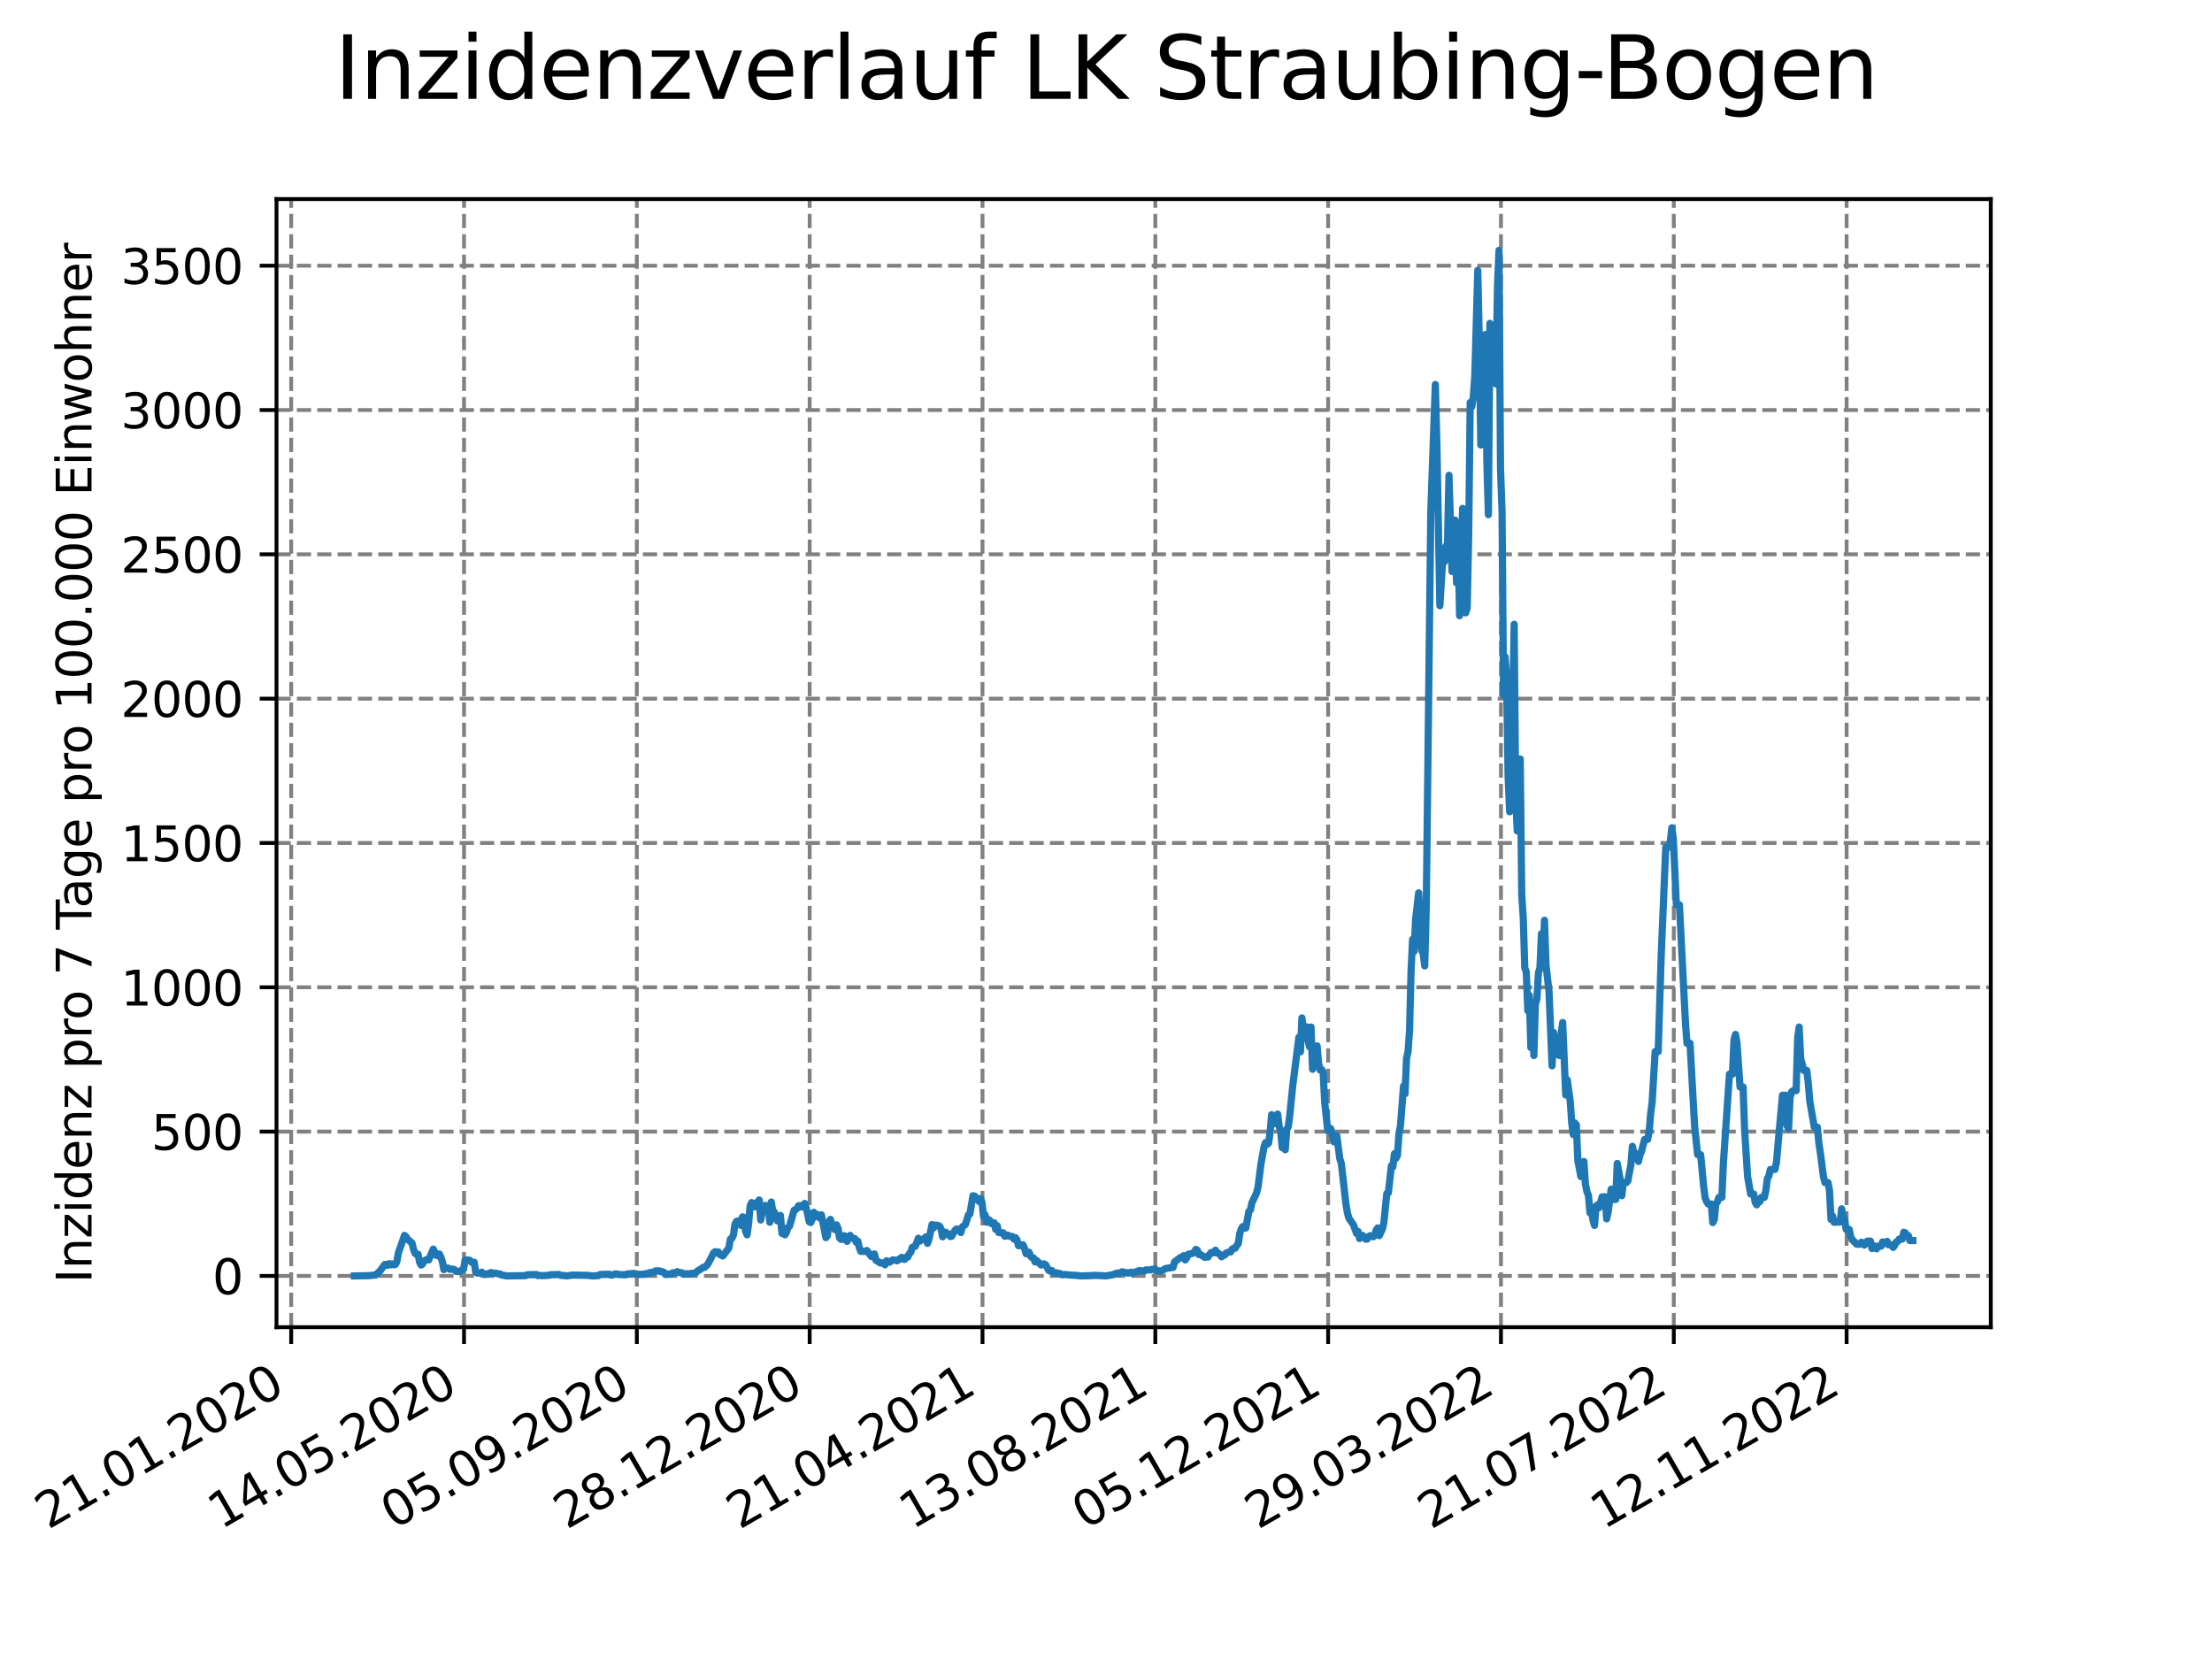 <?xml version="1.0" encoding="utf-8" standalone="no"?>
<!DOCTYPE svg PUBLIC "-//W3C//DTD SVG 1.1//EN"
  "http://www.w3.org/Graphics/SVG/1.1/DTD/svg11.dtd">
<svg xmlns:xlink="http://www.w3.org/1999/xlink" width="460.8pt" height="345.6pt" viewBox="0 0 460.8 345.6" xmlns="http://www.w3.org/2000/svg" version="1.1">
 <defs>
  <style type="text/css">*{stroke-linejoin: round; stroke-linecap: butt}</style>
 </defs>
 <g id="figure_1">
  <g id="patch_1">
   <path d="M 0 345.6 
L 460.8 345.6 
L 460.8 0 
L 0 0 
z
" style="fill: #ffffff"/>
  </g>
  <g id="axes_1">
   <g id="patch_2">
    <path d="M 57.6 276.48 
L 414.72 276.48 
L 414.72 41.472 
L 57.6 41.472 
z
" style="fill: #ffffff"/>
   </g>
   <g id="matplotlib.axis_1">
    <g id="xtick_1">
     <g id="line2d_1">
      <path d="M 60.661 276.48 
L 60.661 41.472 
" clip-path="url(#pe5a0170244)" style="fill: none; stroke-dasharray: 2.96,1.28; stroke-dashoffset: 0; stroke: #808080; stroke-width: 0.8"/>
     </g>
     <g id="line2d_2">
      <defs>
       <path id="mcb81e061e2" d="M 0 0 
L 0 3.5 
" style="stroke: #000000; stroke-width: 0.8"/>
      </defs>
      <g>
       <use xlink:href="#mcb81e061e2" x="60.661" y="276.48" style="stroke: #000000; stroke-width: 0.8"/>
      </g>
     </g>
     <g id="text_1">
      <!-- 21.01.2020 -->
      <g transform="translate(10.036 318.689) rotate(-30) scale(0.1 -0.1)">
       <defs>
        <path id="DejaVuSans-32" d="M 1228 531 
L 3431 531 
L 3431 0 
L 469 0 
L 469 531 
Q 828 903 1448 1529 
Q 2069 2156 2228 2338 
Q 2531 2678 2651 2914 
Q 2772 3150 2772 3378 
Q 2772 3750 2511 3984 
Q 2250 4219 1831 4219 
Q 1534 4219 1204 4116 
Q 875 4013 500 3803 
L 500 4441 
Q 881 4594 1212 4672 
Q 1544 4750 1819 4750 
Q 2544 4750 2975 4387 
Q 3406 4025 3406 3419 
Q 3406 3131 3298 2873 
Q 3191 2616 2906 2266 
Q 2828 2175 2409 1742 
Q 1991 1309 1228 531 
z
" transform="scale(0.016)"/>
        <path id="DejaVuSans-31" d="M 794 531 
L 1825 531 
L 1825 4091 
L 703 3866 
L 703 4441 
L 1819 4666 
L 2450 4666 
L 2450 531 
L 3481 531 
L 3481 0 
L 794 0 
L 794 531 
z
" transform="scale(0.016)"/>
        <path id="DejaVuSans-2e" d="M 684 794 
L 1344 794 
L 1344 0 
L 684 0 
L 684 794 
z
" transform="scale(0.016)"/>
        <path id="DejaVuSans-30" d="M 2034 4250 
Q 1547 4250 1301 3770 
Q 1056 3291 1056 2328 
Q 1056 1369 1301 889 
Q 1547 409 2034 409 
Q 2525 409 2770 889 
Q 3016 1369 3016 2328 
Q 3016 3291 2770 3770 
Q 2525 4250 2034 4250 
z
M 2034 4750 
Q 2819 4750 3233 4129 
Q 3647 3509 3647 2328 
Q 3647 1150 3233 529 
Q 2819 -91 2034 -91 
Q 1250 -91 836 529 
Q 422 1150 422 2328 
Q 422 3509 836 4129 
Q 1250 4750 2034 4750 
z
" transform="scale(0.016)"/>
       </defs>
       <use xlink:href="#DejaVuSans-32"/>
       <use xlink:href="#DejaVuSans-31" x="63.623"/>
       <use xlink:href="#DejaVuSans-2e" x="127.246"/>
       <use xlink:href="#DejaVuSans-30" x="159.033"/>
       <use xlink:href="#DejaVuSans-31" x="222.656"/>
       <use xlink:href="#DejaVuSans-2e" x="286.279"/>
       <use xlink:href="#DejaVuSans-32" x="318.066"/>
       <use xlink:href="#DejaVuSans-30" x="381.689"/>
       <use xlink:href="#DejaVuSans-32" x="445.312"/>
       <use xlink:href="#DejaVuSans-30" x="508.936"/>
      </g>
     </g>
    </g>
    <g id="xtick_2">
     <g id="line2d_3">
      <path d="M 96.663 276.48 
L 96.663 41.472 
" clip-path="url(#pe5a0170244)" style="fill: none; stroke-dasharray: 2.96,1.28; stroke-dashoffset: 0; stroke: #808080; stroke-width: 0.8"/>
     </g>
     <g id="line2d_4">
      <g>
       <use xlink:href="#mcb81e061e2" x="96.663" y="276.48" style="stroke: #000000; stroke-width: 0.8"/>
      </g>
     </g>
     <g id="text_2">
      <!-- 14.05.2020 -->
      <g transform="translate(46.038 318.689) rotate(-30) scale(0.1 -0.1)">
       <defs>
        <path id="DejaVuSans-34" d="M 2419 4116 
L 825 1625 
L 2419 1625 
L 2419 4116 
z
M 2253 4666 
L 3047 4666 
L 3047 1625 
L 3713 1625 
L 3713 1100 
L 3047 1100 
L 3047 0 
L 2419 0 
L 2419 1100 
L 313 1100 
L 313 1709 
L 2253 4666 
z
" transform="scale(0.016)"/>
        <path id="DejaVuSans-35" d="M 691 4666 
L 3169 4666 
L 3169 4134 
L 1269 4134 
L 1269 2991 
Q 1406 3038 1543 3061 
Q 1681 3084 1819 3084 
Q 2600 3084 3056 2656 
Q 3513 2228 3513 1497 
Q 3513 744 3044 326 
Q 2575 -91 1722 -91 
Q 1428 -91 1123 -41 
Q 819 9 494 109 
L 494 744 
Q 775 591 1075 516 
Q 1375 441 1709 441 
Q 2250 441 2565 725 
Q 2881 1009 2881 1497 
Q 2881 1984 2565 2268 
Q 2250 2553 1709 2553 
Q 1456 2553 1204 2497 
Q 953 2441 691 2322 
L 691 4666 
z
" transform="scale(0.016)"/>
       </defs>
       <use xlink:href="#DejaVuSans-31"/>
       <use xlink:href="#DejaVuSans-34" x="63.623"/>
       <use xlink:href="#DejaVuSans-2e" x="127.246"/>
       <use xlink:href="#DejaVuSans-30" x="159.033"/>
       <use xlink:href="#DejaVuSans-35" x="222.656"/>
       <use xlink:href="#DejaVuSans-2e" x="286.279"/>
       <use xlink:href="#DejaVuSans-32" x="318.066"/>
       <use xlink:href="#DejaVuSans-30" x="381.689"/>
       <use xlink:href="#DejaVuSans-32" x="445.312"/>
       <use xlink:href="#DejaVuSans-30" x="508.936"/>
      </g>
     </g>
    </g>
    <g id="xtick_3">
     <g id="line2d_5">
      <path d="M 132.666 276.48 
L 132.666 41.472 
" clip-path="url(#pe5a0170244)" style="fill: none; stroke-dasharray: 2.96,1.28; stroke-dashoffset: 0; stroke: #808080; stroke-width: 0.8"/>
     </g>
     <g id="line2d_6">
      <g>
       <use xlink:href="#mcb81e061e2" x="132.666" y="276.48" style="stroke: #000000; stroke-width: 0.8"/>
      </g>
     </g>
     <g id="text_3">
      <!-- 05.09.2020 -->
      <g transform="translate(82.041 318.689) rotate(-30) scale(0.1 -0.1)">
       <defs>
        <path id="DejaVuSans-39" d="M 703 97 
L 703 672 
Q 941 559 1184 500 
Q 1428 441 1663 441 
Q 2288 441 2617 861 
Q 2947 1281 2994 2138 
Q 2813 1869 2534 1725 
Q 2256 1581 1919 1581 
Q 1219 1581 811 2004 
Q 403 2428 403 3163 
Q 403 3881 828 4315 
Q 1253 4750 1959 4750 
Q 2769 4750 3195 4129 
Q 3622 3509 3622 2328 
Q 3622 1225 3098 567 
Q 2575 -91 1691 -91 
Q 1453 -91 1209 -44 
Q 966 3 703 97 
z
M 1959 2075 
Q 2384 2075 2632 2365 
Q 2881 2656 2881 3163 
Q 2881 3666 2632 3958 
Q 2384 4250 1959 4250 
Q 1534 4250 1286 3958 
Q 1038 3666 1038 3163 
Q 1038 2656 1286 2365 
Q 1534 2075 1959 2075 
z
" transform="scale(0.016)"/>
       </defs>
       <use xlink:href="#DejaVuSans-30"/>
       <use xlink:href="#DejaVuSans-35" x="63.623"/>
       <use xlink:href="#DejaVuSans-2e" x="127.246"/>
       <use xlink:href="#DejaVuSans-30" x="159.033"/>
       <use xlink:href="#DejaVuSans-39" x="222.656"/>
       <use xlink:href="#DejaVuSans-2e" x="286.279"/>
       <use xlink:href="#DejaVuSans-32" x="318.066"/>
       <use xlink:href="#DejaVuSans-30" x="381.689"/>
       <use xlink:href="#DejaVuSans-32" x="445.312"/>
       <use xlink:href="#DejaVuSans-30" x="508.936"/>
      </g>
     </g>
    </g>
    <g id="xtick_4">
     <g id="line2d_7">
      <path d="M 168.668 276.48 
L 168.668 41.472 
" clip-path="url(#pe5a0170244)" style="fill: none; stroke-dasharray: 2.96,1.28; stroke-dashoffset: 0; stroke: #808080; stroke-width: 0.8"/>
     </g>
     <g id="line2d_8">
      <g>
       <use xlink:href="#mcb81e061e2" x="168.668" y="276.48" style="stroke: #000000; stroke-width: 0.8"/>
      </g>
     </g>
     <g id="text_4">
      <!-- 28.12.2020 -->
      <g transform="translate(118.043 318.689) rotate(-30) scale(0.1 -0.1)">
       <defs>
        <path id="DejaVuSans-38" d="M 2034 2216 
Q 1584 2216 1326 1975 
Q 1069 1734 1069 1313 
Q 1069 891 1326 650 
Q 1584 409 2034 409 
Q 2484 409 2743 651 
Q 3003 894 3003 1313 
Q 3003 1734 2745 1975 
Q 2488 2216 2034 2216 
z
M 1403 2484 
Q 997 2584 770 2862 
Q 544 3141 544 3541 
Q 544 4100 942 4425 
Q 1341 4750 2034 4750 
Q 2731 4750 3128 4425 
Q 3525 4100 3525 3541 
Q 3525 3141 3298 2862 
Q 3072 2584 2669 2484 
Q 3125 2378 3379 2068 
Q 3634 1759 3634 1313 
Q 3634 634 3220 271 
Q 2806 -91 2034 -91 
Q 1263 -91 848 271 
Q 434 634 434 1313 
Q 434 1759 690 2068 
Q 947 2378 1403 2484 
z
M 1172 3481 
Q 1172 3119 1398 2916 
Q 1625 2713 2034 2713 
Q 2441 2713 2670 2916 
Q 2900 3119 2900 3481 
Q 2900 3844 2670 4047 
Q 2441 4250 2034 4250 
Q 1625 4250 1398 4047 
Q 1172 3844 1172 3481 
z
" transform="scale(0.016)"/>
       </defs>
       <use xlink:href="#DejaVuSans-32"/>
       <use xlink:href="#DejaVuSans-38" x="63.623"/>
       <use xlink:href="#DejaVuSans-2e" x="127.246"/>
       <use xlink:href="#DejaVuSans-31" x="159.033"/>
       <use xlink:href="#DejaVuSans-32" x="222.656"/>
       <use xlink:href="#DejaVuSans-2e" x="286.279"/>
       <use xlink:href="#DejaVuSans-32" x="318.066"/>
       <use xlink:href="#DejaVuSans-30" x="381.689"/>
       <use xlink:href="#DejaVuSans-32" x="445.312"/>
       <use xlink:href="#DejaVuSans-30" x="508.936"/>
      </g>
     </g>
    </g>
    <g id="xtick_5">
     <g id="line2d_9">
      <path d="M 204.671 276.48 
L 204.671 41.472 
" clip-path="url(#pe5a0170244)" style="fill: none; stroke-dasharray: 2.96,1.28; stroke-dashoffset: 0; stroke: #808080; stroke-width: 0.8"/>
     </g>
     <g id="line2d_10">
      <g>
       <use xlink:href="#mcb81e061e2" x="204.671" y="276.48" style="stroke: #000000; stroke-width: 0.8"/>
      </g>
     </g>
     <g id="text_5">
      <!-- 21.04.2021 -->
      <g transform="translate(154.046 318.689) rotate(-30) scale(0.1 -0.1)">
       <use xlink:href="#DejaVuSans-32"/>
       <use xlink:href="#DejaVuSans-31" x="63.623"/>
       <use xlink:href="#DejaVuSans-2e" x="127.246"/>
       <use xlink:href="#DejaVuSans-30" x="159.033"/>
       <use xlink:href="#DejaVuSans-34" x="222.656"/>
       <use xlink:href="#DejaVuSans-2e" x="286.279"/>
       <use xlink:href="#DejaVuSans-32" x="318.066"/>
       <use xlink:href="#DejaVuSans-30" x="381.689"/>
       <use xlink:href="#DejaVuSans-32" x="445.312"/>
       <use xlink:href="#DejaVuSans-31" x="508.936"/>
      </g>
     </g>
    </g>
    <g id="xtick_6">
     <g id="line2d_11">
      <path d="M 240.673 276.48 
L 240.673 41.472 
" clip-path="url(#pe5a0170244)" style="fill: none; stroke-dasharray: 2.96,1.28; stroke-dashoffset: 0; stroke: #808080; stroke-width: 0.8"/>
     </g>
     <g id="line2d_12">
      <g>
       <use xlink:href="#mcb81e061e2" x="240.673" y="276.48" style="stroke: #000000; stroke-width: 0.8"/>
      </g>
     </g>
     <g id="text_6">
      <!-- 13.08.2021 -->
      <g transform="translate(190.048 318.689) rotate(-30) scale(0.1 -0.1)">
       <defs>
        <path id="DejaVuSans-33" d="M 2597 2516 
Q 3050 2419 3304 2112 
Q 3559 1806 3559 1356 
Q 3559 666 3084 287 
Q 2609 -91 1734 -91 
Q 1441 -91 1130 -33 
Q 819 25 488 141 
L 488 750 
Q 750 597 1062 519 
Q 1375 441 1716 441 
Q 2309 441 2620 675 
Q 2931 909 2931 1356 
Q 2931 1769 2642 2001 
Q 2353 2234 1838 2234 
L 1294 2234 
L 1294 2753 
L 1863 2753 
Q 2328 2753 2575 2939 
Q 2822 3125 2822 3475 
Q 2822 3834 2567 4026 
Q 2313 4219 1838 4219 
Q 1578 4219 1281 4162 
Q 984 4106 628 3988 
L 628 4550 
Q 988 4650 1302 4700 
Q 1616 4750 1894 4750 
Q 2613 4750 3031 4423 
Q 3450 4097 3450 3541 
Q 3450 3153 3228 2886 
Q 3006 2619 2597 2516 
z
" transform="scale(0.016)"/>
       </defs>
       <use xlink:href="#DejaVuSans-31"/>
       <use xlink:href="#DejaVuSans-33" x="63.623"/>
       <use xlink:href="#DejaVuSans-2e" x="127.246"/>
       <use xlink:href="#DejaVuSans-30" x="159.033"/>
       <use xlink:href="#DejaVuSans-38" x="222.656"/>
       <use xlink:href="#DejaVuSans-2e" x="286.279"/>
       <use xlink:href="#DejaVuSans-32" x="318.066"/>
       <use xlink:href="#DejaVuSans-30" x="381.689"/>
       <use xlink:href="#DejaVuSans-32" x="445.312"/>
       <use xlink:href="#DejaVuSans-31" x="508.936"/>
      </g>
     </g>
    </g>
    <g id="xtick_7">
     <g id="line2d_13">
      <path d="M 276.676 276.48 
L 276.676 41.472 
" clip-path="url(#pe5a0170244)" style="fill: none; stroke-dasharray: 2.96,1.28; stroke-dashoffset: 0; stroke: #808080; stroke-width: 0.8"/>
     </g>
     <g id="line2d_14">
      <g>
       <use xlink:href="#mcb81e061e2" x="276.676" y="276.48" style="stroke: #000000; stroke-width: 0.8"/>
      </g>
     </g>
     <g id="text_7">
      <!-- 05.12.2021 -->
      <g transform="translate(226.051 318.689) rotate(-30) scale(0.1 -0.1)">
       <use xlink:href="#DejaVuSans-30"/>
       <use xlink:href="#DejaVuSans-35" x="63.623"/>
       <use xlink:href="#DejaVuSans-2e" x="127.246"/>
       <use xlink:href="#DejaVuSans-31" x="159.033"/>
       <use xlink:href="#DejaVuSans-32" x="222.656"/>
       <use xlink:href="#DejaVuSans-2e" x="286.279"/>
       <use xlink:href="#DejaVuSans-32" x="318.066"/>
       <use xlink:href="#DejaVuSans-30" x="381.689"/>
       <use xlink:href="#DejaVuSans-32" x="445.312"/>
       <use xlink:href="#DejaVuSans-31" x="508.936"/>
      </g>
     </g>
    </g>
    <g id="xtick_8">
     <g id="line2d_15">
      <path d="M 312.679 276.48 
L 312.679 41.472 
" clip-path="url(#pe5a0170244)" style="fill: none; stroke-dasharray: 2.96,1.28; stroke-dashoffset: 0; stroke: #808080; stroke-width: 0.8"/>
     </g>
     <g id="line2d_16">
      <g>
       <use xlink:href="#mcb81e061e2" x="312.679" y="276.48" style="stroke: #000000; stroke-width: 0.8"/>
      </g>
     </g>
     <g id="text_8">
      <!-- 29.03.2022 -->
      <g transform="translate(262.053 318.689) rotate(-30) scale(0.1 -0.1)">
       <use xlink:href="#DejaVuSans-32"/>
       <use xlink:href="#DejaVuSans-39" x="63.623"/>
       <use xlink:href="#DejaVuSans-2e" x="127.246"/>
       <use xlink:href="#DejaVuSans-30" x="159.033"/>
       <use xlink:href="#DejaVuSans-33" x="222.656"/>
       <use xlink:href="#DejaVuSans-2e" x="286.279"/>
       <use xlink:href="#DejaVuSans-32" x="318.066"/>
       <use xlink:href="#DejaVuSans-30" x="381.689"/>
       <use xlink:href="#DejaVuSans-32" x="445.312"/>
       <use xlink:href="#DejaVuSans-32" x="508.936"/>
      </g>
     </g>
    </g>
    <g id="xtick_9">
     <g id="line2d_17">
      <path d="M 348.681 276.48 
L 348.681 41.472 
" clip-path="url(#pe5a0170244)" style="fill: none; stroke-dasharray: 2.96,1.28; stroke-dashoffset: 0; stroke: #808080; stroke-width: 0.8"/>
     </g>
     <g id="line2d_18">
      <g>
       <use xlink:href="#mcb81e061e2" x="348.681" y="276.48" style="stroke: #000000; stroke-width: 0.8"/>
      </g>
     </g>
     <g id="text_9">
      <!-- 21.07.2022 -->
      <g transform="translate(298.056 318.689) rotate(-30) scale(0.1 -0.1)">
       <defs>
        <path id="DejaVuSans-37" d="M 525 4666 
L 3525 4666 
L 3525 4397 
L 1831 0 
L 1172 0 
L 2766 4134 
L 525 4134 
L 525 4666 
z
" transform="scale(0.016)"/>
       </defs>
       <use xlink:href="#DejaVuSans-32"/>
       <use xlink:href="#DejaVuSans-31" x="63.623"/>
       <use xlink:href="#DejaVuSans-2e" x="127.246"/>
       <use xlink:href="#DejaVuSans-30" x="159.033"/>
       <use xlink:href="#DejaVuSans-37" x="222.656"/>
       <use xlink:href="#DejaVuSans-2e" x="286.279"/>
       <use xlink:href="#DejaVuSans-32" x="318.066"/>
       <use xlink:href="#DejaVuSans-30" x="381.689"/>
       <use xlink:href="#DejaVuSans-32" x="445.312"/>
       <use xlink:href="#DejaVuSans-32" x="508.936"/>
      </g>
     </g>
    </g>
    <g id="xtick_10">
     <g id="line2d_19">
      <path d="M 384.684 276.48 
L 384.684 41.472 
" clip-path="url(#pe5a0170244)" style="fill: none; stroke-dasharray: 2.96,1.28; stroke-dashoffset: 0; stroke: #808080; stroke-width: 0.8"/>
     </g>
     <g id="line2d_20">
      <g>
       <use xlink:href="#mcb81e061e2" x="384.684" y="276.48" style="stroke: #000000; stroke-width: 0.8"/>
      </g>
     </g>
     <g id="text_10">
      <!-- 12.11.2022 -->
      <g transform="translate(334.058 318.689) rotate(-30) scale(0.1 -0.1)">
       <use xlink:href="#DejaVuSans-31"/>
       <use xlink:href="#DejaVuSans-32" x="63.623"/>
       <use xlink:href="#DejaVuSans-2e" x="127.246"/>
       <use xlink:href="#DejaVuSans-31" x="159.033"/>
       <use xlink:href="#DejaVuSans-31" x="222.656"/>
       <use xlink:href="#DejaVuSans-2e" x="286.279"/>
       <use xlink:href="#DejaVuSans-32" x="318.066"/>
       <use xlink:href="#DejaVuSans-30" x="381.689"/>
       <use xlink:href="#DejaVuSans-32" x="445.312"/>
       <use xlink:href="#DejaVuSans-32" x="508.936"/>
      </g>
     </g>
    </g>
   </g>
   <g id="matplotlib.axis_2">
    <g id="ytick_1">
     <g id="line2d_21">
      <path d="M 57.6 265.798 
L 414.72 265.798 
" clip-path="url(#pe5a0170244)" style="fill: none; stroke-dasharray: 2.96,1.28; stroke-dashoffset: 0; stroke: #808080; stroke-width: 0.8"/>
     </g>
     <g id="line2d_22">
      <defs>
       <path id="m5b1a2ed5e5" d="M 0 0 
L -3.5 0 
" style="stroke: #000000; stroke-width: 0.8"/>
      </defs>
      <g>
       <use xlink:href="#m5b1a2ed5e5" x="57.6" y="265.798" style="stroke: #000000; stroke-width: 0.8"/>
      </g>
     </g>
     <g id="text_11">
      <!-- 0 -->
      <g transform="translate(44.237 269.597) scale(0.1 -0.1)">
       <use xlink:href="#DejaVuSans-30"/>
      </g>
     </g>
    </g>
    <g id="ytick_2">
     <g id="line2d_23">
      <path d="M 57.6 235.734 
L 414.72 235.734 
" clip-path="url(#pe5a0170244)" style="fill: none; stroke-dasharray: 2.96,1.28; stroke-dashoffset: 0; stroke: #808080; stroke-width: 0.8"/>
     </g>
     <g id="line2d_24">
      <g>
       <use xlink:href="#m5b1a2ed5e5" x="57.6" y="235.734" style="stroke: #000000; stroke-width: 0.8"/>
      </g>
     </g>
     <g id="text_12">
      <!-- 500 -->
      <g transform="translate(31.512 239.534) scale(0.1 -0.1)">
       <use xlink:href="#DejaVuSans-35"/>
       <use xlink:href="#DejaVuSans-30" x="63.623"/>
       <use xlink:href="#DejaVuSans-30" x="127.246"/>
      </g>
     </g>
    </g>
    <g id="ytick_3">
     <g id="line2d_25">
      <path d="M 57.6 205.671 
L 414.72 205.671 
" clip-path="url(#pe5a0170244)" style="fill: none; stroke-dasharray: 2.96,1.28; stroke-dashoffset: 0; stroke: #808080; stroke-width: 0.8"/>
     </g>
     <g id="line2d_26">
      <g>
       <use xlink:href="#m5b1a2ed5e5" x="57.6" y="205.671" style="stroke: #000000; stroke-width: 0.8"/>
      </g>
     </g>
     <g id="text_13">
      <!-- 1000 -->
      <g transform="translate(25.15 209.47) scale(0.1 -0.1)">
       <use xlink:href="#DejaVuSans-31"/>
       <use xlink:href="#DejaVuSans-30" x="63.623"/>
       <use xlink:href="#DejaVuSans-30" x="127.246"/>
       <use xlink:href="#DejaVuSans-30" x="190.869"/>
      </g>
     </g>
    </g>
    <g id="ytick_4">
     <g id="line2d_27">
      <path d="M 57.6 175.607 
L 414.72 175.607 
" clip-path="url(#pe5a0170244)" style="fill: none; stroke-dasharray: 2.96,1.28; stroke-dashoffset: 0; stroke: #808080; stroke-width: 0.8"/>
     </g>
     <g id="line2d_28">
      <g>
       <use xlink:href="#m5b1a2ed5e5" x="57.6" y="175.607" style="stroke: #000000; stroke-width: 0.8"/>
      </g>
     </g>
     <g id="text_14">
      <!-- 1500 -->
      <g transform="translate(25.15 179.406) scale(0.1 -0.1)">
       <use xlink:href="#DejaVuSans-31"/>
       <use xlink:href="#DejaVuSans-35" x="63.623"/>
       <use xlink:href="#DejaVuSans-30" x="127.246"/>
       <use xlink:href="#DejaVuSans-30" x="190.869"/>
      </g>
     </g>
    </g>
    <g id="ytick_5">
     <g id="line2d_29">
      <path d="M 57.6 145.544 
L 414.72 145.544 
" clip-path="url(#pe5a0170244)" style="fill: none; stroke-dasharray: 2.96,1.28; stroke-dashoffset: 0; stroke: #808080; stroke-width: 0.8"/>
     </g>
     <g id="line2d_30">
      <g>
       <use xlink:href="#m5b1a2ed5e5" x="57.6" y="145.544" style="stroke: #000000; stroke-width: 0.8"/>
      </g>
     </g>
     <g id="text_15">
      <!-- 2000 -->
      <g transform="translate(25.15 149.343) scale(0.1 -0.1)">
       <use xlink:href="#DejaVuSans-32"/>
       <use xlink:href="#DejaVuSans-30" x="63.623"/>
       <use xlink:href="#DejaVuSans-30" x="127.246"/>
       <use xlink:href="#DejaVuSans-30" x="190.869"/>
      </g>
     </g>
    </g>
    <g id="ytick_6">
     <g id="line2d_31">
      <path d="M 57.6 115.48 
L 414.72 115.48 
" clip-path="url(#pe5a0170244)" style="fill: none; stroke-dasharray: 2.96,1.28; stroke-dashoffset: 0; stroke: #808080; stroke-width: 0.8"/>
     </g>
     <g id="line2d_32">
      <g>
       <use xlink:href="#m5b1a2ed5e5" x="57.6" y="115.48" style="stroke: #000000; stroke-width: 0.8"/>
      </g>
     </g>
     <g id="text_16">
      <!-- 2500 -->
      <g transform="translate(25.15 119.279) scale(0.1 -0.1)">
       <use xlink:href="#DejaVuSans-32"/>
       <use xlink:href="#DejaVuSans-35" x="63.623"/>
       <use xlink:href="#DejaVuSans-30" x="127.246"/>
       <use xlink:href="#DejaVuSans-30" x="190.869"/>
      </g>
     </g>
    </g>
    <g id="ytick_7">
     <g id="line2d_33">
      <path d="M 57.6 85.417 
L 414.72 85.417 
" clip-path="url(#pe5a0170244)" style="fill: none; stroke-dasharray: 2.96,1.28; stroke-dashoffset: 0; stroke: #808080; stroke-width: 0.8"/>
     </g>
     <g id="line2d_34">
      <g>
       <use xlink:href="#m5b1a2ed5e5" x="57.6" y="85.417" style="stroke: #000000; stroke-width: 0.8"/>
      </g>
     </g>
     <g id="text_17">
      <!-- 3000 -->
      <g transform="translate(25.15 89.216) scale(0.1 -0.1)">
       <use xlink:href="#DejaVuSans-33"/>
       <use xlink:href="#DejaVuSans-30" x="63.623"/>
       <use xlink:href="#DejaVuSans-30" x="127.246"/>
       <use xlink:href="#DejaVuSans-30" x="190.869"/>
      </g>
     </g>
    </g>
    <g id="ytick_8">
     <g id="line2d_35">
      <path d="M 57.6 55.353 
L 414.72 55.353 
" clip-path="url(#pe5a0170244)" style="fill: none; stroke-dasharray: 2.96,1.28; stroke-dashoffset: 0; stroke: #808080; stroke-width: 0.8"/>
     </g>
     <g id="line2d_36">
      <g>
       <use xlink:href="#m5b1a2ed5e5" x="57.6" y="55.353" style="stroke: #000000; stroke-width: 0.8"/>
      </g>
     </g>
     <g id="text_18">
      <!-- 3500 -->
      <g transform="translate(25.15 59.152) scale(0.1 -0.1)">
       <use xlink:href="#DejaVuSans-33"/>
       <use xlink:href="#DejaVuSans-35" x="63.623"/>
       <use xlink:href="#DejaVuSans-30" x="127.246"/>
       <use xlink:href="#DejaVuSans-30" x="190.869"/>
      </g>
     </g>
    </g>
    <g id="text_19">
     <!-- Inzidenz pro 7 Tage pro 100.000 Einwohner -->
     <g transform="translate(19.07 267.301) rotate(-90) scale(0.1 -0.1)">
      <defs>
       <path id="DejaVuSans-49" d="M 628 4666 
L 1259 4666 
L 1259 0 
L 628 0 
L 628 4666 
z
" transform="scale(0.016)"/>
       <path id="DejaVuSans-6e" d="M 3513 2113 
L 3513 0 
L 2938 0 
L 2938 2094 
Q 2938 2591 2744 2837 
Q 2550 3084 2163 3084 
Q 1697 3084 1428 2787 
Q 1159 2491 1159 1978 
L 1159 0 
L 581 0 
L 581 3500 
L 1159 3500 
L 1159 2956 
Q 1366 3272 1645 3428 
Q 1925 3584 2291 3584 
Q 2894 3584 3203 3211 
Q 3513 2838 3513 2113 
z
" transform="scale(0.016)"/>
       <path id="DejaVuSans-7a" d="M 353 3500 
L 3084 3500 
L 3084 2975 
L 922 459 
L 3084 459 
L 3084 0 
L 275 0 
L 275 525 
L 2438 3041 
L 353 3041 
L 353 3500 
z
" transform="scale(0.016)"/>
       <path id="DejaVuSans-69" d="M 603 3500 
L 1178 3500 
L 1178 0 
L 603 0 
L 603 3500 
z
M 603 4863 
L 1178 4863 
L 1178 4134 
L 603 4134 
L 603 4863 
z
" transform="scale(0.016)"/>
       <path id="DejaVuSans-64" d="M 2906 2969 
L 2906 4863 
L 3481 4863 
L 3481 0 
L 2906 0 
L 2906 525 
Q 2725 213 2448 61 
Q 2172 -91 1784 -91 
Q 1150 -91 751 415 
Q 353 922 353 1747 
Q 353 2572 751 3078 
Q 1150 3584 1784 3584 
Q 2172 3584 2448 3432 
Q 2725 3281 2906 2969 
z
M 947 1747 
Q 947 1113 1208 752 
Q 1469 391 1925 391 
Q 2381 391 2643 752 
Q 2906 1113 2906 1747 
Q 2906 2381 2643 2742 
Q 2381 3103 1925 3103 
Q 1469 3103 1208 2742 
Q 947 2381 947 1747 
z
" transform="scale(0.016)"/>
       <path id="DejaVuSans-65" d="M 3597 1894 
L 3597 1613 
L 953 1613 
Q 991 1019 1311 708 
Q 1631 397 2203 397 
Q 2534 397 2845 478 
Q 3156 559 3463 722 
L 3463 178 
Q 3153 47 2828 -22 
Q 2503 -91 2169 -91 
Q 1331 -91 842 396 
Q 353 884 353 1716 
Q 353 2575 817 3079 
Q 1281 3584 2069 3584 
Q 2775 3584 3186 3129 
Q 3597 2675 3597 1894 
z
M 3022 2063 
Q 3016 2534 2758 2815 
Q 2500 3097 2075 3097 
Q 1594 3097 1305 2825 
Q 1016 2553 972 2059 
L 3022 2063 
z
" transform="scale(0.016)"/>
       <path id="DejaVuSans-20" transform="scale(0.016)"/>
       <path id="DejaVuSans-70" d="M 1159 525 
L 1159 -1331 
L 581 -1331 
L 581 3500 
L 1159 3500 
L 1159 2969 
Q 1341 3281 1617 3432 
Q 1894 3584 2278 3584 
Q 2916 3584 3314 3078 
Q 3713 2572 3713 1747 
Q 3713 922 3314 415 
Q 2916 -91 2278 -91 
Q 1894 -91 1617 61 
Q 1341 213 1159 525 
z
M 3116 1747 
Q 3116 2381 2855 2742 
Q 2594 3103 2138 3103 
Q 1681 3103 1420 2742 
Q 1159 2381 1159 1747 
Q 1159 1113 1420 752 
Q 1681 391 2138 391 
Q 2594 391 2855 752 
Q 3116 1113 3116 1747 
z
" transform="scale(0.016)"/>
       <path id="DejaVuSans-72" d="M 2631 2963 
Q 2534 3019 2420 3045 
Q 2306 3072 2169 3072 
Q 1681 3072 1420 2755 
Q 1159 2438 1159 1844 
L 1159 0 
L 581 0 
L 581 3500 
L 1159 3500 
L 1159 2956 
Q 1341 3275 1631 3429 
Q 1922 3584 2338 3584 
Q 2397 3584 2469 3576 
Q 2541 3569 2628 3553 
L 2631 2963 
z
" transform="scale(0.016)"/>
       <path id="DejaVuSans-6f" d="M 1959 3097 
Q 1497 3097 1228 2736 
Q 959 2375 959 1747 
Q 959 1119 1226 758 
Q 1494 397 1959 397 
Q 2419 397 2687 759 
Q 2956 1122 2956 1747 
Q 2956 2369 2687 2733 
Q 2419 3097 1959 3097 
z
M 1959 3584 
Q 2709 3584 3137 3096 
Q 3566 2609 3566 1747 
Q 3566 888 3137 398 
Q 2709 -91 1959 -91 
Q 1206 -91 779 398 
Q 353 888 353 1747 
Q 353 2609 779 3096 
Q 1206 3584 1959 3584 
z
" transform="scale(0.016)"/>
       <path id="DejaVuSans-54" d="M -19 4666 
L 3928 4666 
L 3928 4134 
L 2272 4134 
L 2272 0 
L 1638 0 
L 1638 4134 
L -19 4134 
L -19 4666 
z
" transform="scale(0.016)"/>
       <path id="DejaVuSans-61" d="M 2194 1759 
Q 1497 1759 1228 1600 
Q 959 1441 959 1056 
Q 959 750 1161 570 
Q 1363 391 1709 391 
Q 2188 391 2477 730 
Q 2766 1069 2766 1631 
L 2766 1759 
L 2194 1759 
z
M 3341 1997 
L 3341 0 
L 2766 0 
L 2766 531 
Q 2569 213 2275 61 
Q 1981 -91 1556 -91 
Q 1019 -91 701 211 
Q 384 513 384 1019 
Q 384 1609 779 1909 
Q 1175 2209 1959 2209 
L 2766 2209 
L 2766 2266 
Q 2766 2663 2505 2880 
Q 2244 3097 1772 3097 
Q 1472 3097 1187 3025 
Q 903 2953 641 2809 
L 641 3341 
Q 956 3463 1253 3523 
Q 1550 3584 1831 3584 
Q 2591 3584 2966 3190 
Q 3341 2797 3341 1997 
z
" transform="scale(0.016)"/>
       <path id="DejaVuSans-67" d="M 2906 1791 
Q 2906 2416 2648 2759 
Q 2391 3103 1925 3103 
Q 1463 3103 1205 2759 
Q 947 2416 947 1791 
Q 947 1169 1205 825 
Q 1463 481 1925 481 
Q 2391 481 2648 825 
Q 2906 1169 2906 1791 
z
M 3481 434 
Q 3481 -459 3084 -895 
Q 2688 -1331 1869 -1331 
Q 1566 -1331 1297 -1286 
Q 1028 -1241 775 -1147 
L 775 -588 
Q 1028 -725 1275 -790 
Q 1522 -856 1778 -856 
Q 2344 -856 2625 -561 
Q 2906 -266 2906 331 
L 2906 616 
Q 2728 306 2450 153 
Q 2172 0 1784 0 
Q 1141 0 747 490 
Q 353 981 353 1791 
Q 353 2603 747 3093 
Q 1141 3584 1784 3584 
Q 2172 3584 2450 3431 
Q 2728 3278 2906 2969 
L 2906 3500 
L 3481 3500 
L 3481 434 
z
" transform="scale(0.016)"/>
       <path id="DejaVuSans-45" d="M 628 4666 
L 3578 4666 
L 3578 4134 
L 1259 4134 
L 1259 2753 
L 3481 2753 
L 3481 2222 
L 1259 2222 
L 1259 531 
L 3634 531 
L 3634 0 
L 628 0 
L 628 4666 
z
" transform="scale(0.016)"/>
       <path id="DejaVuSans-77" d="M 269 3500 
L 844 3500 
L 1563 769 
L 2278 3500 
L 2956 3500 
L 3675 769 
L 4391 3500 
L 4966 3500 
L 4050 0 
L 3372 0 
L 2619 2869 
L 1863 0 
L 1184 0 
L 269 3500 
z
" transform="scale(0.016)"/>
       <path id="DejaVuSans-68" d="M 3513 2113 
L 3513 0 
L 2938 0 
L 2938 2094 
Q 2938 2591 2744 2837 
Q 2550 3084 2163 3084 
Q 1697 3084 1428 2787 
Q 1159 2491 1159 1978 
L 1159 0 
L 581 0 
L 581 4863 
L 1159 4863 
L 1159 2956 
Q 1366 3272 1645 3428 
Q 1925 3584 2291 3584 
Q 2894 3584 3203 3211 
Q 3513 2838 3513 2113 
z
" transform="scale(0.016)"/>
      </defs>
      <use xlink:href="#DejaVuSans-49"/>
      <use xlink:href="#DejaVuSans-6e" x="29.492"/>
      <use xlink:href="#DejaVuSans-7a" x="92.871"/>
      <use xlink:href="#DejaVuSans-69" x="145.361"/>
      <use xlink:href="#DejaVuSans-64" x="173.145"/>
      <use xlink:href="#DejaVuSans-65" x="236.621"/>
      <use xlink:href="#DejaVuSans-6e" x="298.145"/>
      <use xlink:href="#DejaVuSans-7a" x="361.523"/>
      <use xlink:href="#DejaVuSans-20" x="414.014"/>
      <use xlink:href="#DejaVuSans-70" x="445.801"/>
      <use xlink:href="#DejaVuSans-72" x="509.277"/>
      <use xlink:href="#DejaVuSans-6f" x="548.141"/>
      <use xlink:href="#DejaVuSans-20" x="609.322"/>
      <use xlink:href="#DejaVuSans-37" x="641.109"/>
      <use xlink:href="#DejaVuSans-20" x="704.732"/>
      <use xlink:href="#DejaVuSans-54" x="736.52"/>
      <use xlink:href="#DejaVuSans-61" x="781.104"/>
      <use xlink:href="#DejaVuSans-67" x="842.383"/>
      <use xlink:href="#DejaVuSans-65" x="905.859"/>
      <use xlink:href="#DejaVuSans-20" x="967.383"/>
      <use xlink:href="#DejaVuSans-70" x="999.17"/>
      <use xlink:href="#DejaVuSans-72" x="1062.646"/>
      <use xlink:href="#DejaVuSans-6f" x="1101.51"/>
      <use xlink:href="#DejaVuSans-20" x="1162.691"/>
      <use xlink:href="#DejaVuSans-31" x="1194.479"/>
      <use xlink:href="#DejaVuSans-30" x="1258.102"/>
      <use xlink:href="#DejaVuSans-30" x="1321.725"/>
      <use xlink:href="#DejaVuSans-2e" x="1385.348"/>
      <use xlink:href="#DejaVuSans-30" x="1417.135"/>
      <use xlink:href="#DejaVuSans-30" x="1480.758"/>
      <use xlink:href="#DejaVuSans-30" x="1544.381"/>
      <use xlink:href="#DejaVuSans-20" x="1608.004"/>
      <use xlink:href="#DejaVuSans-45" x="1639.791"/>
      <use xlink:href="#DejaVuSans-69" x="1702.975"/>
      <use xlink:href="#DejaVuSans-6e" x="1730.758"/>
      <use xlink:href="#DejaVuSans-77" x="1794.137"/>
      <use xlink:href="#DejaVuSans-6f" x="1875.924"/>
      <use xlink:href="#DejaVuSans-68" x="1937.105"/>
      <use xlink:href="#DejaVuSans-6e" x="2000.484"/>
      <use xlink:href="#DejaVuSans-65" x="2063.863"/>
      <use xlink:href="#DejaVuSans-72" x="2125.387"/>
     </g>
    </g>
   </g>
   <g id="line2d_37">
    <path d="M 73.833 265.798 
L 76.991 265.738 
L 77.938 265.619 
L 78.254 265.619 
L 79.202 264.728 
L 80.149 263.419 
L 80.465 263.419 
L 80.781 263.598 
L 81.096 263.241 
L 81.412 263.479 
L 81.728 263.3 
L 82.044 263.479 
L 82.36 263.419 
L 82.675 262.825 
L 82.991 260.981 
L 83.623 259.198 
L 84.255 257.354 
L 84.57 257.592 
L 84.886 258.127 
L 85.834 258.96 
L 86.149 260.268 
L 86.465 261.1 
L 86.781 261.338 
L 87.097 261.279 
L 87.413 262.944 
L 87.728 263.538 
L 88.044 263.3 
L 88.36 262.646 
L 88.992 262.349 
L 89.308 262.468 
L 90.255 260.208 
L 90.887 261.517 
L 91.202 261.576 
L 91.518 261.219 
L 91.834 261.873 
L 92.15 262.825 
L 92.466 264.49 
L 92.781 264.192 
L 93.097 264.133 
L 93.413 264.192 
L 93.729 264.43 
L 94.36 264.371 
L 94.676 264.49 
L 94.992 264.846 
L 95.624 264.906 
L 96.571 264.371 
L 96.887 262.527 
L 97.203 262.468 
L 97.834 262.527 
L 98.15 262.884 
L 98.466 263.063 
L 98.782 262.944 
L 99.098 265.025 
L 99.413 265.203 
L 100.045 265.203 
L 100.361 265.025 
L 100.993 265.501 
L 101.624 265.322 
L 101.94 265.322 
L 102.256 265.084 
L 102.572 265.263 
L 103.203 265.203 
L 103.835 265.382 
L 104.151 265.382 
L 104.466 265.619 
L 105.098 265.679 
L 105.414 265.798 
L 109.519 265.738 
L 109.835 265.56 
L 111.73 265.501 
L 112.046 265.738 
L 112.362 265.679 
L 112.993 265.738 
L 114.257 265.679 
L 114.572 265.56 
L 116.467 265.501 
L 116.783 265.679 
L 117.731 265.738 
L 118.046 265.798 
L 119.31 265.619 
L 122.468 265.679 
L 123.415 265.798 
L 124.678 265.738 
L 124.994 265.501 
L 126.889 265.441 
L 127.205 265.619 
L 127.521 265.619 
L 128.152 265.382 
L 128.468 265.382 
L 128.784 265.501 
L 130.363 265.56 
L 130.679 265.382 
L 131.626 265.322 
L 131.942 265.263 
L 133.205 265.501 
L 133.521 265.441 
L 133.837 265.501 
L 134.153 265.382 
L 134.469 265.441 
L 134.784 265.263 
L 135.1 265.322 
L 135.416 265.084 
L 135.732 265.144 
L 136.679 264.728 
L 136.995 264.787 
L 137.311 264.728 
L 137.627 264.906 
L 137.943 264.906 
L 138.258 265.025 
L 138.574 265.441 
L 138.89 265.501 
L 139.206 265.382 
L 139.837 265.441 
L 140.153 265.144 
L 140.469 265.203 
L 141.101 264.906 
L 141.416 265.084 
L 142.048 265.144 
L 142.364 265.441 
L 142.996 265.322 
L 143.627 265.382 
L 143.943 265.263 
L 144.575 265.263 
L 144.89 265.144 
L 145.522 264.609 
L 145.838 264.49 
L 146.469 264.014 
L 146.785 264.014 
L 147.417 263.419 
L 148.68 260.981 
L 148.996 260.744 
L 149.312 260.981 
L 149.628 260.803 
L 149.943 261.338 
L 150.575 261.636 
L 151.207 260.803 
L 151.838 259.971 
L 152.154 258.127 
L 152.47 257.949 
L 152.786 257.295 
L 153.101 255.035 
L 153.417 254.441 
L 154.049 254.262 
L 154.365 255.273 
L 154.681 253.489 
L 154.996 253.608 
L 155.312 256.522 
L 155.628 257.235 
L 155.944 254.976 
L 156.26 251.23 
L 156.575 250.516 
L 156.891 251.289 
L 157.207 251.408 
L 157.523 250.635 
L 157.839 250.397 
L 158.154 249.981 
L 158.47 254.143 
L 158.786 252.479 
L 159.102 252.36 
L 159.418 251.111 
L 159.734 251.17 
L 160.049 251.408 
L 160.365 254.619 
L 160.681 250.397 
L 160.997 252.419 
L 161.313 252.479 
L 161.628 253.668 
L 161.944 254.322 
L 162.26 254.084 
L 162.576 253.192 
L 162.892 256.938 
L 163.207 256.998 
L 163.523 257.235 
L 163.839 256.7 
L 164.155 255.689 
L 164.471 255.452 
L 165.418 252.122 
L 165.734 252.003 
L 166.05 251.706 
L 166.366 251.17 
L 166.681 251.17 
L 166.997 251.468 
L 167.313 251.23 
L 167.629 250.695 
L 167.945 251.587 
L 168.576 254.5 
L 168.892 254.679 
L 169.208 253.965 
L 169.524 252.538 
L 169.84 253.43 
L 170.155 252.954 
L 170.471 253.489 
L 170.787 253.727 
L 171.103 253.073 
L 172.05 257.83 
L 172.366 257.414 
L 172.682 254.5 
L 172.998 254.025 
L 173.313 255.214 
L 173.629 255.392 
L 173.945 256.165 
L 174.261 255.154 
L 174.577 255.868 
L 174.893 257.889 
L 175.208 258.187 
L 175.524 258.187 
L 175.84 257.414 
L 176.156 257.889 
L 176.472 258.603 
L 176.787 257.533 
L 177.103 257.354 
L 177.419 257.889 
L 177.735 258.008 
L 178.051 258.008 
L 178.366 258.781 
L 178.682 258.544 
L 178.998 259.852 
L 179.314 260.684 
L 180.261 260.684 
L 180.577 260.506 
L 181.525 261.754 
L 181.84 261.754 
L 182.156 261.219 
L 182.472 262.527 
L 183.419 263.122 
L 184.051 263.063 
L 184.367 263.479 
L 184.683 262.646 
L 185.314 262.944 
L 185.946 262.468 
L 186.578 262.527 
L 186.893 262.646 
L 187.841 261.933 
L 188.157 262.29 
L 188.472 262.349 
L 188.788 261.873 
L 189.104 261.873 
L 189.42 261.16 
L 189.736 260.863 
L 190.051 259.852 
L 190.683 259.614 
L 191.315 257.949 
L 191.631 258.544 
L 191.946 258.246 
L 192.262 258.246 
L 192.894 257.652 
L 193.21 259.019 
L 193.525 258.127 
L 194.157 255.095 
L 194.473 255.808 
L 194.789 255.214 
L 195.42 255.273 
L 195.736 255.452 
L 196.052 256.046 
L 196.368 257.652 
L 196.684 257.057 
L 196.999 256.7 
L 197.315 256.998 
L 197.631 257.057 
L 197.947 257.592 
L 198.263 257.533 
L 198.894 256.344 
L 199.21 256.046 
L 199.526 256.046 
L 199.842 256.165 
L 200.157 256.76 
L 200.473 255.571 
L 201.105 255.095 
L 201.737 253.073 
L 202.052 252.895 
L 202.684 249.089 
L 203 249.149 
L 203.631 249.684 
L 203.947 250.278 
L 204.263 249.684 
L 204.579 250.576 
L 204.895 253.489 
L 205.21 253.073 
L 205.526 254.619 
L 205.842 254.025 
L 206.158 254.203 
L 206.474 254.857 
L 206.79 254.976 
L 207.105 254.738 
L 207.421 256.106 
L 207.737 255.333 
L 208.053 256.76 
L 208.684 256.819 
L 209 256.819 
L 209.316 257.533 
L 209.632 257.473 
L 209.948 257.295 
L 210.263 257.533 
L 210.895 257.592 
L 211.211 258.127 
L 211.527 257.83 
L 211.842 258.246 
L 212.158 259.495 
L 212.474 259.495 
L 212.79 259.317 
L 213.106 259.317 
L 213.422 260.03 
L 213.737 261.16 
L 214.053 261.1 
L 214.369 260.863 
L 214.685 261.695 
L 215.001 261.992 
L 215.316 262.052 
L 215.632 262.884 
L 215.948 262.587 
L 216.895 263.538 
L 217.211 263.3 
L 217.527 263.3 
L 217.843 263.479 
L 218.475 264.668 
L 218.79 264.787 
L 219.106 264.668 
L 219.422 265.144 
L 220.054 265.144 
L 220.369 265.263 
L 220.685 265.263 
L 221.317 265.56 
L 221.948 265.501 
L 222.896 265.619 
L 224.159 265.679 
L 225.107 265.798 
L 227.317 265.738 
L 227.949 265.679 
L 229.528 265.738 
L 230.16 265.798 
L 230.791 265.738 
L 231.739 265.56 
L 232.37 265.322 
L 232.686 265.203 
L 233.002 265.263 
L 233.318 265.203 
L 233.634 264.965 
L 233.949 264.965 
L 234.265 265.144 
L 234.581 265.084 
L 234.897 265.203 
L 235.213 265.203 
L 235.528 265.025 
L 235.844 265.203 
L 237.423 264.668 
L 237.739 264.787 
L 238.055 264.728 
L 238.371 264.787 
L 238.686 264.549 
L 239.634 264.549 
L 239.95 264.43 
L 240.266 264.43 
L 240.581 264.311 
L 240.897 264.668 
L 241.845 264.787 
L 242.16 264.668 
L 242.792 264.252 
L 244.371 264.014 
L 244.687 262.884 
L 245.95 261.933 
L 246.266 261.992 
L 246.582 261.576 
L 246.898 262.468 
L 247.213 262.052 
L 247.529 261.279 
L 248.477 261.1 
L 248.792 260.803 
L 249.108 260.268 
L 249.424 260.446 
L 249.74 261.338 
L 250.056 261.338 
L 251.003 261.933 
L 251.319 261.754 
L 251.635 261.873 
L 252.266 260.922 
L 252.898 260.981 
L 253.214 260.446 
L 253.53 261.041 
L 253.845 261.1 
L 254.161 261.338 
L 254.477 261.814 
L 254.793 261.517 
L 255.109 261.457 
L 255.425 261.041 
L 256.056 260.803 
L 256.372 260.803 
L 256.688 260.208 
L 257.004 260.03 
L 257.319 260.03 
L 257.635 259.435 
L 257.951 259.079 
L 258.267 256.938 
L 258.583 255.987 
L 258.898 255.511 
L 259.214 255.868 
L 259.53 255.808 
L 260.162 252.36 
L 260.478 252.062 
L 260.793 250.576 
L 261.741 248.554 
L 262.057 247.365 
L 262.688 242.43 
L 263.32 238.921 
L 263.636 238.029 
L 263.951 238.386 
L 264.267 238.148 
L 264.583 235.889 
L 264.899 232.202 
L 265.215 234.165 
L 265.846 232.559 
L 266.162 232.083 
L 266.478 234.7 
L 266.794 235.651 
L 267.11 239.1 
L 267.425 237.97 
L 267.741 239.516 
L 268.057 235.294 
L 268.373 234.7 
L 268.689 232.321 
L 269.32 226.018 
L 270.583 216.088 
L 270.899 219.121 
L 271.215 212.045 
L 271.531 214.721 
L 271.847 214.423 
L 272.163 213.888 
L 272.478 216.683 
L 272.794 218.051 
L 273.11 213.948 
L 273.426 222.748 
L 273.742 219.537 
L 274.057 220.726 
L 274.373 217.872 
L 274.689 221.499 
L 275.005 222.926 
L 275.321 222.807 
L 275.636 223.402 
L 275.952 229.586 
L 276.584 235.473 
L 276.9 234.938 
L 277.216 235.116 
L 277.531 236.246 
L 277.847 237.851 
L 278.163 236.781 
L 278.479 236.602 
L 279.11 241.419 
L 279.426 242.37 
L 280.374 250.754 
L 280.689 252.657 
L 281.005 253.787 
L 281.953 255.154 
L 282.584 256.938 
L 282.9 256.522 
L 283.216 258.008 
L 283.848 257.354 
L 284.163 257.652 
L 284.479 258.127 
L 284.795 258.127 
L 285.111 257.592 
L 285.427 257.414 
L 286.058 257.652 
L 286.374 257.354 
L 286.69 256.225 
L 287.006 255.808 
L 287.322 257.414 
L 287.953 256.106 
L 288.269 254.798 
L 288.901 248.614 
L 289.216 248.495 
L 289.848 242.846 
L 290.164 243.084 
L 290.48 240.348 
L 290.795 241.3 
L 291.111 240.705 
L 291.427 236.246 
L 291.743 234.521 
L 292.375 226.256 
L 292.69 227.862 
L 293.006 220.488 
L 293.322 219.121 
L 293.638 214.602 
L 293.954 202.174 
L 294.269 195.693 
L 294.585 198.191 
L 294.901 191.471 
L 295.533 186.001 
L 296.164 197.953 
L 296.48 198.726 
L 296.796 201.223 
L 297.112 189.152 
L 298.059 106.621 
L 299.007 80.101 
L 299.322 92.171 
L 299.954 126.183 
L 300.586 115.896 
L 300.901 117.026 
L 301.217 113.815 
L 301.533 113.34 
L 301.849 99.01 
L 302.48 119.048 
L 302.796 118.751 
L 303.112 108.345 
L 303.428 121.426 
L 303.744 112.626 
L 304.06 128.264 
L 304.691 105.907 
L 305.007 111.794 
L 305.323 127.67 
L 305.639 126.718 
L 305.954 111.556 
L 306.27 83.847 
L 306.586 84.739 
L 306.902 82.777 
L 307.218 78.614 
L 307.849 56.316 
L 308.165 71.42 
L 308.481 92.707 
L 309.113 71.063 
L 309.428 69.695 
L 309.744 96.512 
L 310.06 107.215 
L 310.376 67.376 
L 310.692 70.944 
L 311.007 78.317 
L 311.323 78.258 
L 311.639 79.982 
L 311.955 59.587 
L 312.271 52.154 
L 312.586 97.582 
L 312.902 106.621 
L 313.218 144.913 
L 313.534 136.827 
L 313.85 141.286 
L 314.166 161.681 
L 314.481 169.114 
L 314.797 151.751 
L 315.113 147.232 
L 315.429 130.048 
L 315.745 165.844 
L 316.06 173.098 
L 316.376 168.995 
L 316.692 158.114 
L 317.008 186.417 
L 317.324 191.234 
L 317.639 201.639 
L 317.955 202.472 
L 318.271 210.558 
L 318.587 207.348 
L 318.903 218.229 
L 319.219 210.558 
L 319.534 219.894 
L 319.85 209.072 
L 320.166 208.121 
L 320.482 202.65 
L 320.798 201.639 
L 321.113 194.504 
L 321.429 200.093 
L 321.745 191.709 
L 322.061 201.045 
L 322.692 206.575 
L 323.324 222.034 
L 323.64 215.078 
L 323.956 217.575 
L 324.271 219.061 
L 324.587 219.775 
L 324.903 219.894 
L 325.219 215.315 
L 325.535 212.996 
L 326.166 228.099 
L 326.482 224.948 
L 327.114 229.467 
L 327.43 234.046 
L 327.745 236.365 
L 328.061 233.927 
L 328.377 234.343 
L 328.693 241.776 
L 329.324 245.105 
L 329.64 243.024 
L 329.956 241.954 
L 330.272 246.651 
L 330.588 248.257 
L 330.904 249.03 
L 331.219 252.657 
L 331.535 252.122 
L 331.851 254.203 
L 332.167 255.273 
L 332.483 251.23 
L 332.798 250.992 
L 333.114 251.587 
L 333.746 249.327 
L 334.377 249.327 
L 334.693 253.906 
L 335.009 252.479 
L 335.641 247.722 
L 335.957 249.862 
L 336.588 249.862 
L 336.904 242.37 
L 337.536 245.819 
L 337.851 249.089 
L 338.167 246.354 
L 338.799 246.354 
L 339.115 245.997 
L 339.746 242.608 
L 340.062 238.802 
L 340.378 240.348 
L 341.01 240.348 
L 341.325 241.954 
L 341.641 240.586 
L 341.957 239.873 
L 342.589 237.375 
L 343.22 237.375 
L 343.536 235.889 
L 343.852 232.083 
L 344.168 229.645 
L 344.799 219.061 
L 345.431 219.061 
L 346.063 198.964 
L 347.01 176.487 
L 347.642 176.487 
L 347.957 175.298 
L 348.273 172.444 
L 348.589 174.763 
L 349.221 188.498 
L 349.852 188.498 
L 351.116 213.115 
L 351.431 217.337 
L 352.063 217.337 
L 353.01 234.462 
L 353.642 240.527 
L 354.274 240.527 
L 354.905 247.187 
L 355.221 249.565 
L 355.537 250.338 
L 355.853 250.814 
L 356.484 250.814 
L 356.8 254.679 
L 357.116 254.084 
L 357.432 250.814 
L 357.748 250.397 
L 358.063 249.446 
L 358.695 249.446 
L 359.011 242.37 
L 360.274 223.759 
L 360.906 223.759 
L 361.221 216.624 
L 361.537 215.494 
L 361.853 217.337 
L 362.485 226.435 
L 363.116 226.435 
L 363.432 235.413 
L 364.064 245.165 
L 364.695 248.732 
L 365.327 248.732 
L 365.643 250.457 
L 365.959 250.992 
L 366.274 250.1 
L 366.59 250.338 
L 366.906 249.446 
L 367.538 249.446 
L 367.854 248.019 
L 368.169 245.522 
L 368.485 244.986 
L 368.801 243.619 
L 369.748 243.619 
L 370.064 242.192 
L 370.696 234.997 
L 371.327 228.159 
L 371.959 228.159 
L 372.275 234.521 
L 372.591 235.116 
L 372.907 228.694 
L 373.222 227.445 
L 373.538 227.208 
L 374.17 227.208 
L 374.486 216.207 
L 374.801 213.948 
L 375.117 220.488 
L 375.749 222.986 
L 376.38 222.986 
L 376.696 225.602 
L 377.012 229.408 
L 377.96 234.819 
L 378.591 234.819 
L 378.907 238.148 
L 379.223 240.23 
L 379.854 245.105 
L 380.17 246.354 
L 380.802 246.354 
L 381.118 248.019 
L 381.433 254.025 
L 381.749 253.311 
L 382.065 254.619 
L 383.328 254.56 
L 383.644 251.824 
L 383.96 253.608 
L 384.276 254.262 
L 384.592 256.106 
L 385.223 256.106 
L 385.539 257.652 
L 385.855 258.246 
L 386.802 259.198 
L 387.434 259.198 
L 387.75 258.781 
L 388.065 258.9 
L 388.381 259.376 
L 389.013 258.544 
L 389.645 258.544 
L 389.96 260.09 
L 390.276 259.733 
L 390.592 259.554 
L 390.908 260.149 
L 391.224 259.614 
L 391.855 259.614 
L 392.171 258.722 
L 392.487 259.079 
L 392.803 259.019 
L 393.118 258.603 
L 393.434 259.317 
L 394.066 259.317 
L 394.382 259.852 
L 394.698 259.435 
L 395.013 258.722 
L 395.329 258.603 
L 395.645 258.127 
L 396.277 258.127 
L 396.592 256.7 
L 396.908 256.819 
L 397.224 257.354 
L 397.54 257.414 
L 397.856 258.425 
L 398.487 258.425 
L 398.487 258.425 
" clip-path="url(#pe5a0170244)" style="fill: none; stroke: #1f77b4; stroke-width: 1.5; stroke-linecap: square"/>
   </g>
   <g id="patch_3">
    <path d="M 57.6 276.48 
L 57.6 41.472 
" style="fill: none; stroke: #000000; stroke-width: 0.8; stroke-linejoin: miter; stroke-linecap: square"/>
   </g>
   <g id="patch_4">
    <path d="M 414.72 276.48 
L 414.72 41.472 
" style="fill: none; stroke: #000000; stroke-width: 0.8; stroke-linejoin: miter; stroke-linecap: square"/>
   </g>
   <g id="patch_5">
    <path d="M 57.6 276.48 
L 414.72 276.48 
" style="fill: none; stroke: #000000; stroke-width: 0.8; stroke-linejoin: miter; stroke-linecap: square"/>
   </g>
   <g id="patch_6">
    <path d="M 57.6 41.472 
L 414.72 41.472 
" style="fill: none; stroke: #000000; stroke-width: 0.8; stroke-linejoin: miter; stroke-linecap: square"/>
   </g>
  </g>
  <g id="text_20">
   <!-- Inzidenzverlauf LK Straubing-Bogen -->
   <g transform="translate(69.699 20.589) scale(0.18 -0.18)">
    <defs>
     <path id="DejaVuSans-76" d="M 191 3500 
L 800 3500 
L 1894 563 
L 2988 3500 
L 3597 3500 
L 2284 0 
L 1503 0 
L 191 3500 
z
" transform="scale(0.016)"/>
     <path id="DejaVuSans-6c" d="M 603 4863 
L 1178 4863 
L 1178 0 
L 603 0 
L 603 4863 
z
" transform="scale(0.016)"/>
     <path id="DejaVuSans-75" d="M 544 1381 
L 544 3500 
L 1119 3500 
L 1119 1403 
Q 1119 906 1312 657 
Q 1506 409 1894 409 
Q 2359 409 2629 706 
Q 2900 1003 2900 1516 
L 2900 3500 
L 3475 3500 
L 3475 0 
L 2900 0 
L 2900 538 
Q 2691 219 2414 64 
Q 2138 -91 1772 -91 
Q 1169 -91 856 284 
Q 544 659 544 1381 
z
M 1991 3584 
L 1991 3584 
z
" transform="scale(0.016)"/>
     <path id="DejaVuSans-66" d="M 2375 4863 
L 2375 4384 
L 1825 4384 
Q 1516 4384 1395 4259 
Q 1275 4134 1275 3809 
L 1275 3500 
L 2222 3500 
L 2222 3053 
L 1275 3053 
L 1275 0 
L 697 0 
L 697 3053 
L 147 3053 
L 147 3500 
L 697 3500 
L 697 3744 
Q 697 4328 969 4595 
Q 1241 4863 1831 4863 
L 2375 4863 
z
" transform="scale(0.016)"/>
     <path id="DejaVuSans-4c" d="M 628 4666 
L 1259 4666 
L 1259 531 
L 3531 531 
L 3531 0 
L 628 0 
L 628 4666 
z
" transform="scale(0.016)"/>
     <path id="DejaVuSans-4b" d="M 628 4666 
L 1259 4666 
L 1259 2694 
L 3353 4666 
L 4166 4666 
L 1850 2491 
L 4331 0 
L 3500 0 
L 1259 2247 
L 1259 0 
L 628 0 
L 628 4666 
z
" transform="scale(0.016)"/>
     <path id="DejaVuSans-53" d="M 3425 4513 
L 3425 3897 
Q 3066 4069 2747 4153 
Q 2428 4238 2131 4238 
Q 1616 4238 1336 4038 
Q 1056 3838 1056 3469 
Q 1056 3159 1242 3001 
Q 1428 2844 1947 2747 
L 2328 2669 
Q 3034 2534 3370 2195 
Q 3706 1856 3706 1288 
Q 3706 609 3251 259 
Q 2797 -91 1919 -91 
Q 1588 -91 1214 -16 
Q 841 59 441 206 
L 441 856 
Q 825 641 1194 531 
Q 1563 422 1919 422 
Q 2459 422 2753 634 
Q 3047 847 3047 1241 
Q 3047 1584 2836 1778 
Q 2625 1972 2144 2069 
L 1759 2144 
Q 1053 2284 737 2584 
Q 422 2884 422 3419 
Q 422 4038 858 4394 
Q 1294 4750 2059 4750 
Q 2388 4750 2728 4690 
Q 3069 4631 3425 4513 
z
" transform="scale(0.016)"/>
     <path id="DejaVuSans-74" d="M 1172 4494 
L 1172 3500 
L 2356 3500 
L 2356 3053 
L 1172 3053 
L 1172 1153 
Q 1172 725 1289 603 
Q 1406 481 1766 481 
L 2356 481 
L 2356 0 
L 1766 0 
Q 1100 0 847 248 
Q 594 497 594 1153 
L 594 3053 
L 172 3053 
L 172 3500 
L 594 3500 
L 594 4494 
L 1172 4494 
z
" transform="scale(0.016)"/>
     <path id="DejaVuSans-62" d="M 3116 1747 
Q 3116 2381 2855 2742 
Q 2594 3103 2138 3103 
Q 1681 3103 1420 2742 
Q 1159 2381 1159 1747 
Q 1159 1113 1420 752 
Q 1681 391 2138 391 
Q 2594 391 2855 752 
Q 3116 1113 3116 1747 
z
M 1159 2969 
Q 1341 3281 1617 3432 
Q 1894 3584 2278 3584 
Q 2916 3584 3314 3078 
Q 3713 2572 3713 1747 
Q 3713 922 3314 415 
Q 2916 -91 2278 -91 
Q 1894 -91 1617 61 
Q 1341 213 1159 525 
L 1159 0 
L 581 0 
L 581 4863 
L 1159 4863 
L 1159 2969 
z
" transform="scale(0.016)"/>
     <path id="DejaVuSans-2d" d="M 313 2009 
L 1997 2009 
L 1997 1497 
L 313 1497 
L 313 2009 
z
" transform="scale(0.016)"/>
     <path id="DejaVuSans-42" d="M 1259 2228 
L 1259 519 
L 2272 519 
Q 2781 519 3026 730 
Q 3272 941 3272 1375 
Q 3272 1813 3026 2020 
Q 2781 2228 2272 2228 
L 1259 2228 
z
M 1259 4147 
L 1259 2741 
L 2194 2741 
Q 2656 2741 2882 2914 
Q 3109 3088 3109 3444 
Q 3109 3797 2882 3972 
Q 2656 4147 2194 4147 
L 1259 4147 
z
M 628 4666 
L 2241 4666 
Q 2963 4666 3353 4366 
Q 3744 4066 3744 3513 
Q 3744 3084 3544 2831 
Q 3344 2578 2956 2516 
Q 3422 2416 3680 2098 
Q 3938 1781 3938 1306 
Q 3938 681 3513 340 
Q 3088 0 2303 0 
L 628 0 
L 628 4666 
z
" transform="scale(0.016)"/>
    </defs>
    <use xlink:href="#DejaVuSans-49"/>
    <use xlink:href="#DejaVuSans-6e" x="29.492"/>
    <use xlink:href="#DejaVuSans-7a" x="92.871"/>
    <use xlink:href="#DejaVuSans-69" x="145.361"/>
    <use xlink:href="#DejaVuSans-64" x="173.145"/>
    <use xlink:href="#DejaVuSans-65" x="236.621"/>
    <use xlink:href="#DejaVuSans-6e" x="298.145"/>
    <use xlink:href="#DejaVuSans-7a" x="361.523"/>
    <use xlink:href="#DejaVuSans-76" x="414.014"/>
    <use xlink:href="#DejaVuSans-65" x="473.193"/>
    <use xlink:href="#DejaVuSans-72" x="534.717"/>
    <use xlink:href="#DejaVuSans-6c" x="575.83"/>
    <use xlink:href="#DejaVuSans-61" x="603.613"/>
    <use xlink:href="#DejaVuSans-75" x="664.893"/>
    <use xlink:href="#DejaVuSans-66" x="728.271"/>
    <use xlink:href="#DejaVuSans-20" x="763.477"/>
    <use xlink:href="#DejaVuSans-4c" x="795.264"/>
    <use xlink:href="#DejaVuSans-4b" x="850.977"/>
    <use xlink:href="#DejaVuSans-20" x="916.553"/>
    <use xlink:href="#DejaVuSans-53" x="948.34"/>
    <use xlink:href="#DejaVuSans-74" x="1011.816"/>
    <use xlink:href="#DejaVuSans-72" x="1051.025"/>
    <use xlink:href="#DejaVuSans-61" x="1092.139"/>
    <use xlink:href="#DejaVuSans-75" x="1153.418"/>
    <use xlink:href="#DejaVuSans-62" x="1216.797"/>
    <use xlink:href="#DejaVuSans-69" x="1280.273"/>
    <use xlink:href="#DejaVuSans-6e" x="1308.057"/>
    <use xlink:href="#DejaVuSans-67" x="1371.436"/>
    <use xlink:href="#DejaVuSans-2d" x="1434.912"/>
    <use xlink:href="#DejaVuSans-42" x="1467.371"/>
    <use xlink:href="#DejaVuSans-6f" x="1535.975"/>
    <use xlink:href="#DejaVuSans-67" x="1597.156"/>
    <use xlink:href="#DejaVuSans-65" x="1660.633"/>
    <use xlink:href="#DejaVuSans-6e" x="1722.156"/>
   </g>
  </g>
 </g>
 <defs>
  <clipPath id="pe5a0170244">
   <rect x="57.6" y="41.472" width="357.12" height="235.008"/>
  </clipPath>
 </defs>
</svg>

